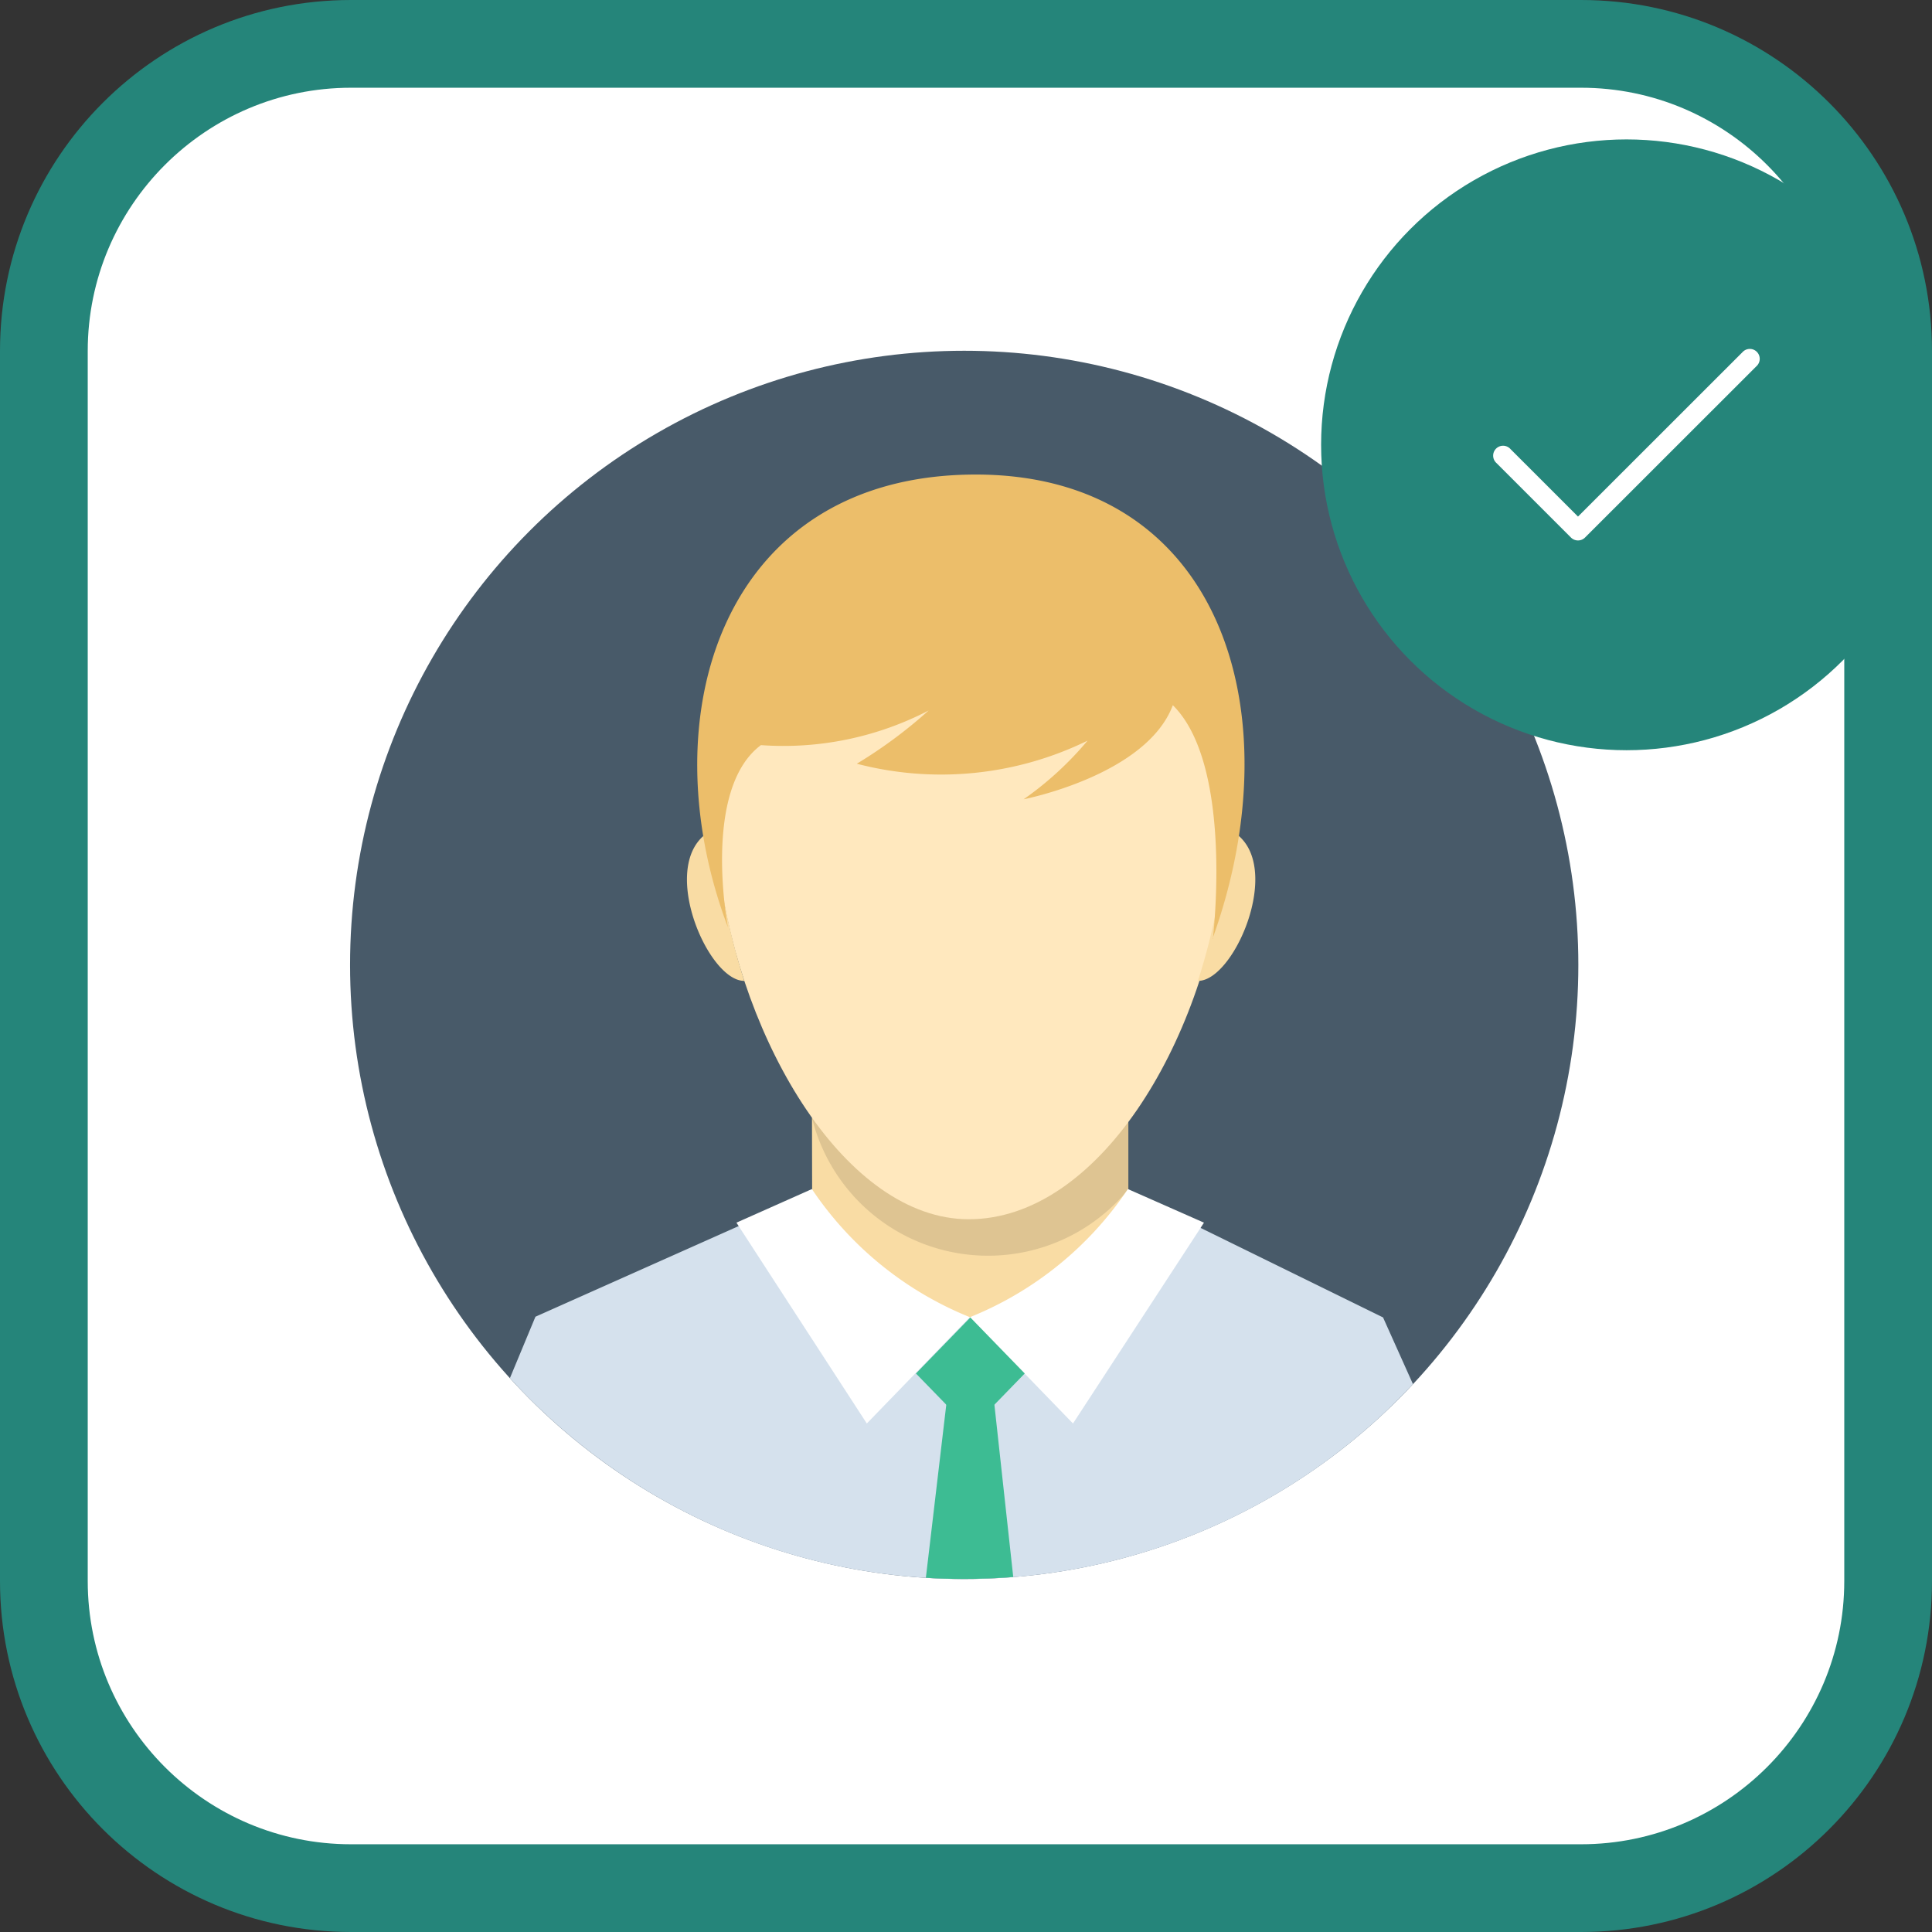 <svg xmlns="http://www.w3.org/2000/svg" width="22.021" height="22.021" viewBox="0 0 22.021 22.021">
  <rect x="0" y="0" width="22.021" height="22.021" fill="#333333" stroke="none"/>
  <g id="Group_66694" data-name="Group 66694" transform="translate(6080.538 1333.52)">
    <g id="Group_66691" data-name="Group 66691" transform="translate(-1421.538 -35.52)">
      <g id="Group_66688" data-name="Group 66688">
        <g id="Group_66690" data-name="Group 66690">
          <g id="Path_63297" data-name="Path 63297" transform="translate(-4659 -1298)" fill="#fff">
            <path d="M 18.021 21.521 L 4 21.521 C 2.07 21.521 0.5 19.951 0.5 18.021 L 0.5 4 C 0.5 2.07 2.07 0.5 4 0.5 L 18.021 0.5 C 19.951 0.5 21.521 2.07 21.521 4 L 21.521 18.021 C 21.521 19.951 19.951 21.521 18.021 21.521 Z" stroke="none"/>
            <path d="M 4 1 C 2.346 1 1 2.346 1 4 L 1 18.021 C 1 19.675 2.346 21.021 4 21.021 L 18.021 21.021 C 19.675 21.021 21.021 19.675 21.021 18.021 L 21.021 4 C 21.021 2.346 19.675 1 18.021 1 L 4 1 M 4 -1.9073486328125e-06 L 18.021 -1.9073486328125e-06 C 20.23 -1.9073486328125e-06 22.021 1.791 22.021 4 L 22.021 18.021 C 22.021 20.23 20.23 22.021 18.021 22.021 L 4 22.021 C 1.791 22.021 -1.9073486328125e-06 20.23 -1.9073486328125e-06 18.021 L -1.9073486328125e-06 4 C -1.9073486328125e-06 1.791 1.791 -1.9073486328125e-06 4 -1.9073486328125e-06 Z" stroke="none" fill="#25857a"/>
          </g>
          <g id="Group_66689" data-name="Group 66689" transform="translate(-4656.26 -1297.587)">
            <g id="Layer_2" data-name="Layer 2" transform="translate(1.25 3.585)">
              <g id="_ÎÓÈ_1" data-name="—ÎÓÈ 1" transform="translate(0 0)">
                <circle id="Ellipse_2868" data-name="Ellipse 2868" cx="7" cy="7" r="7" fill="#485a69"/>
                <path id="Path_63263" data-name="Path 63263" d="M23.242,38.592l3.606.047v2.926l-3.6-.027Z" transform="translate(-17.977 -29.849)" fill="#f9dca4" fill-rule="evenodd"/>
                <path id="Path_63264" data-name="Path 63264" d="M18.336,44.531a6.981,6.981,0,0,1-5.115,2.222,7.071,7.071,0,0,1-.869-.054,6.955,6.955,0,0,1-2.529-.826,7.03,7.03,0,0,1-1.78-1.41l.291-.7,3.155-1.407c0,1.027.417,1.394,1.806,1.415,1.715.026,1.8-.364,1.8-1.423l2.9,1.423Z" transform="translate(-6.221 -32.753)" fill="#d5e1ed" fill-rule="evenodd"/>
                <path id="Path_63265" data-name="Path 63265" d="M26.849,38.634v.771a2.067,2.067,0,0,1-3.607-.813Z" transform="translate(-17.977 -29.849)" fill-rule="evenodd" opacity="0.11"/>
                <path id="Path_63266" data-name="Path 63266" d="M21.229,8.432c4.821,0,2.942,7.989,0,7.989C18.45,16.421,16.408,8.432,21.229,8.432Z" transform="translate(-14.177 -6.522)" fill="#ffe8be" fill-rule="evenodd"/>
                <path id="Path_63267" data-name="Path 63267" d="M17.273,24.045c-.7.3-.1,1.741.333,1.735a7.243,7.243,0,0,1-.333-1.735Z" transform="translate(-13.112 -18.598)" fill="#f9dca4" fill-rule="evenodd"/>
                <path id="Path_63268" data-name="Path 63268" d="M43,24.045c.7.3.1,1.741-.333,1.735A7.248,7.248,0,0,0,43,24.045Z" transform="translate(-33.003 -18.598)" fill="#f9dca4" fill-rule="evenodd"/>
                <path id="Path_63269" data-name="Path 63269" d="M23.345,11.517s.241-1.975-.456-2.662c-.3.8-1.7,1.072-1.7,1.072a3.765,3.765,0,0,0,.728-.668,3.8,3.8,0,0,1-2.63.263,5.372,5.372,0,0,0,.819-.607,3.589,3.589,0,0,1-1.912.395c-.678.506-.376,2.076-.376,2.076-.909-2.4-.072-5.144,2.8-5.16,2.8-.016,3.663,2.684,2.723,5.291Z" transform="translate(-13.511 -4.815)" fill="#ecbe6a" fill-rule="evenodd"/>
                <path id="Path_63270" data-name="Path 63270" d="M20.3,42.179a3.94,3.94,0,0,0,1.8,1.46l-1.174,1.212L19.44,42.562Z" transform="translate(-15.036 -32.624)" fill="#fff" fill-rule="evenodd"/>
                <path id="Path_63271" data-name="Path 63271" d="M33,42.179a3.94,3.94,0,0,1-1.8,1.46l1.174,1.212,1.493-2.289Z" transform="translate(-24.134 -32.624)" fill="#fff" fill-rule="evenodd"/>
                <path id="Path_63272" data-name="Path 63272" d="M29.964,54.959q-.281.022-.567.022-.216,0-.429-.013l.234-1.984h.546Z" transform="translate(-22.405 -40.982)" fill="#3dbc93" fill-rule="evenodd"/>
                <path id="Path_63273" data-name="Path 63273" d="M28.472,49.277l.62-.638.62.638-.62.638Z" transform="translate(-22.022 -37.62)" fill="#3dbc93" fill-rule="evenodd"/>
              </g>
            </g>
          </g>
        </g>
      </g>
    </g>
    <g id="Group_66693" data-name="Group 66693" transform="translate(41.213 -46)">
      <circle id="Ellipse_2870" data-name="Ellipse 2870" cx="3.481" cy="3.481" r="3.481" transform="translate(-6106.693 -1285.931)" fill="#25857a"/>
      <path id="Path_63296" data-name="Path 63296" d="M7.9,11.457a.113.113,0,0,1-.08-.033l-.849-.849a.113.113,0,1,1,.16-.159l.769.769L9.774,9.312a.113.113,0,1,1,.159.16L7.98,11.424A.113.113,0,0,1,7.9,11.457Z" transform="translate(-6111.665 -1292.817)" fill="#fff"/>
    </g>
  </g>
</svg>
